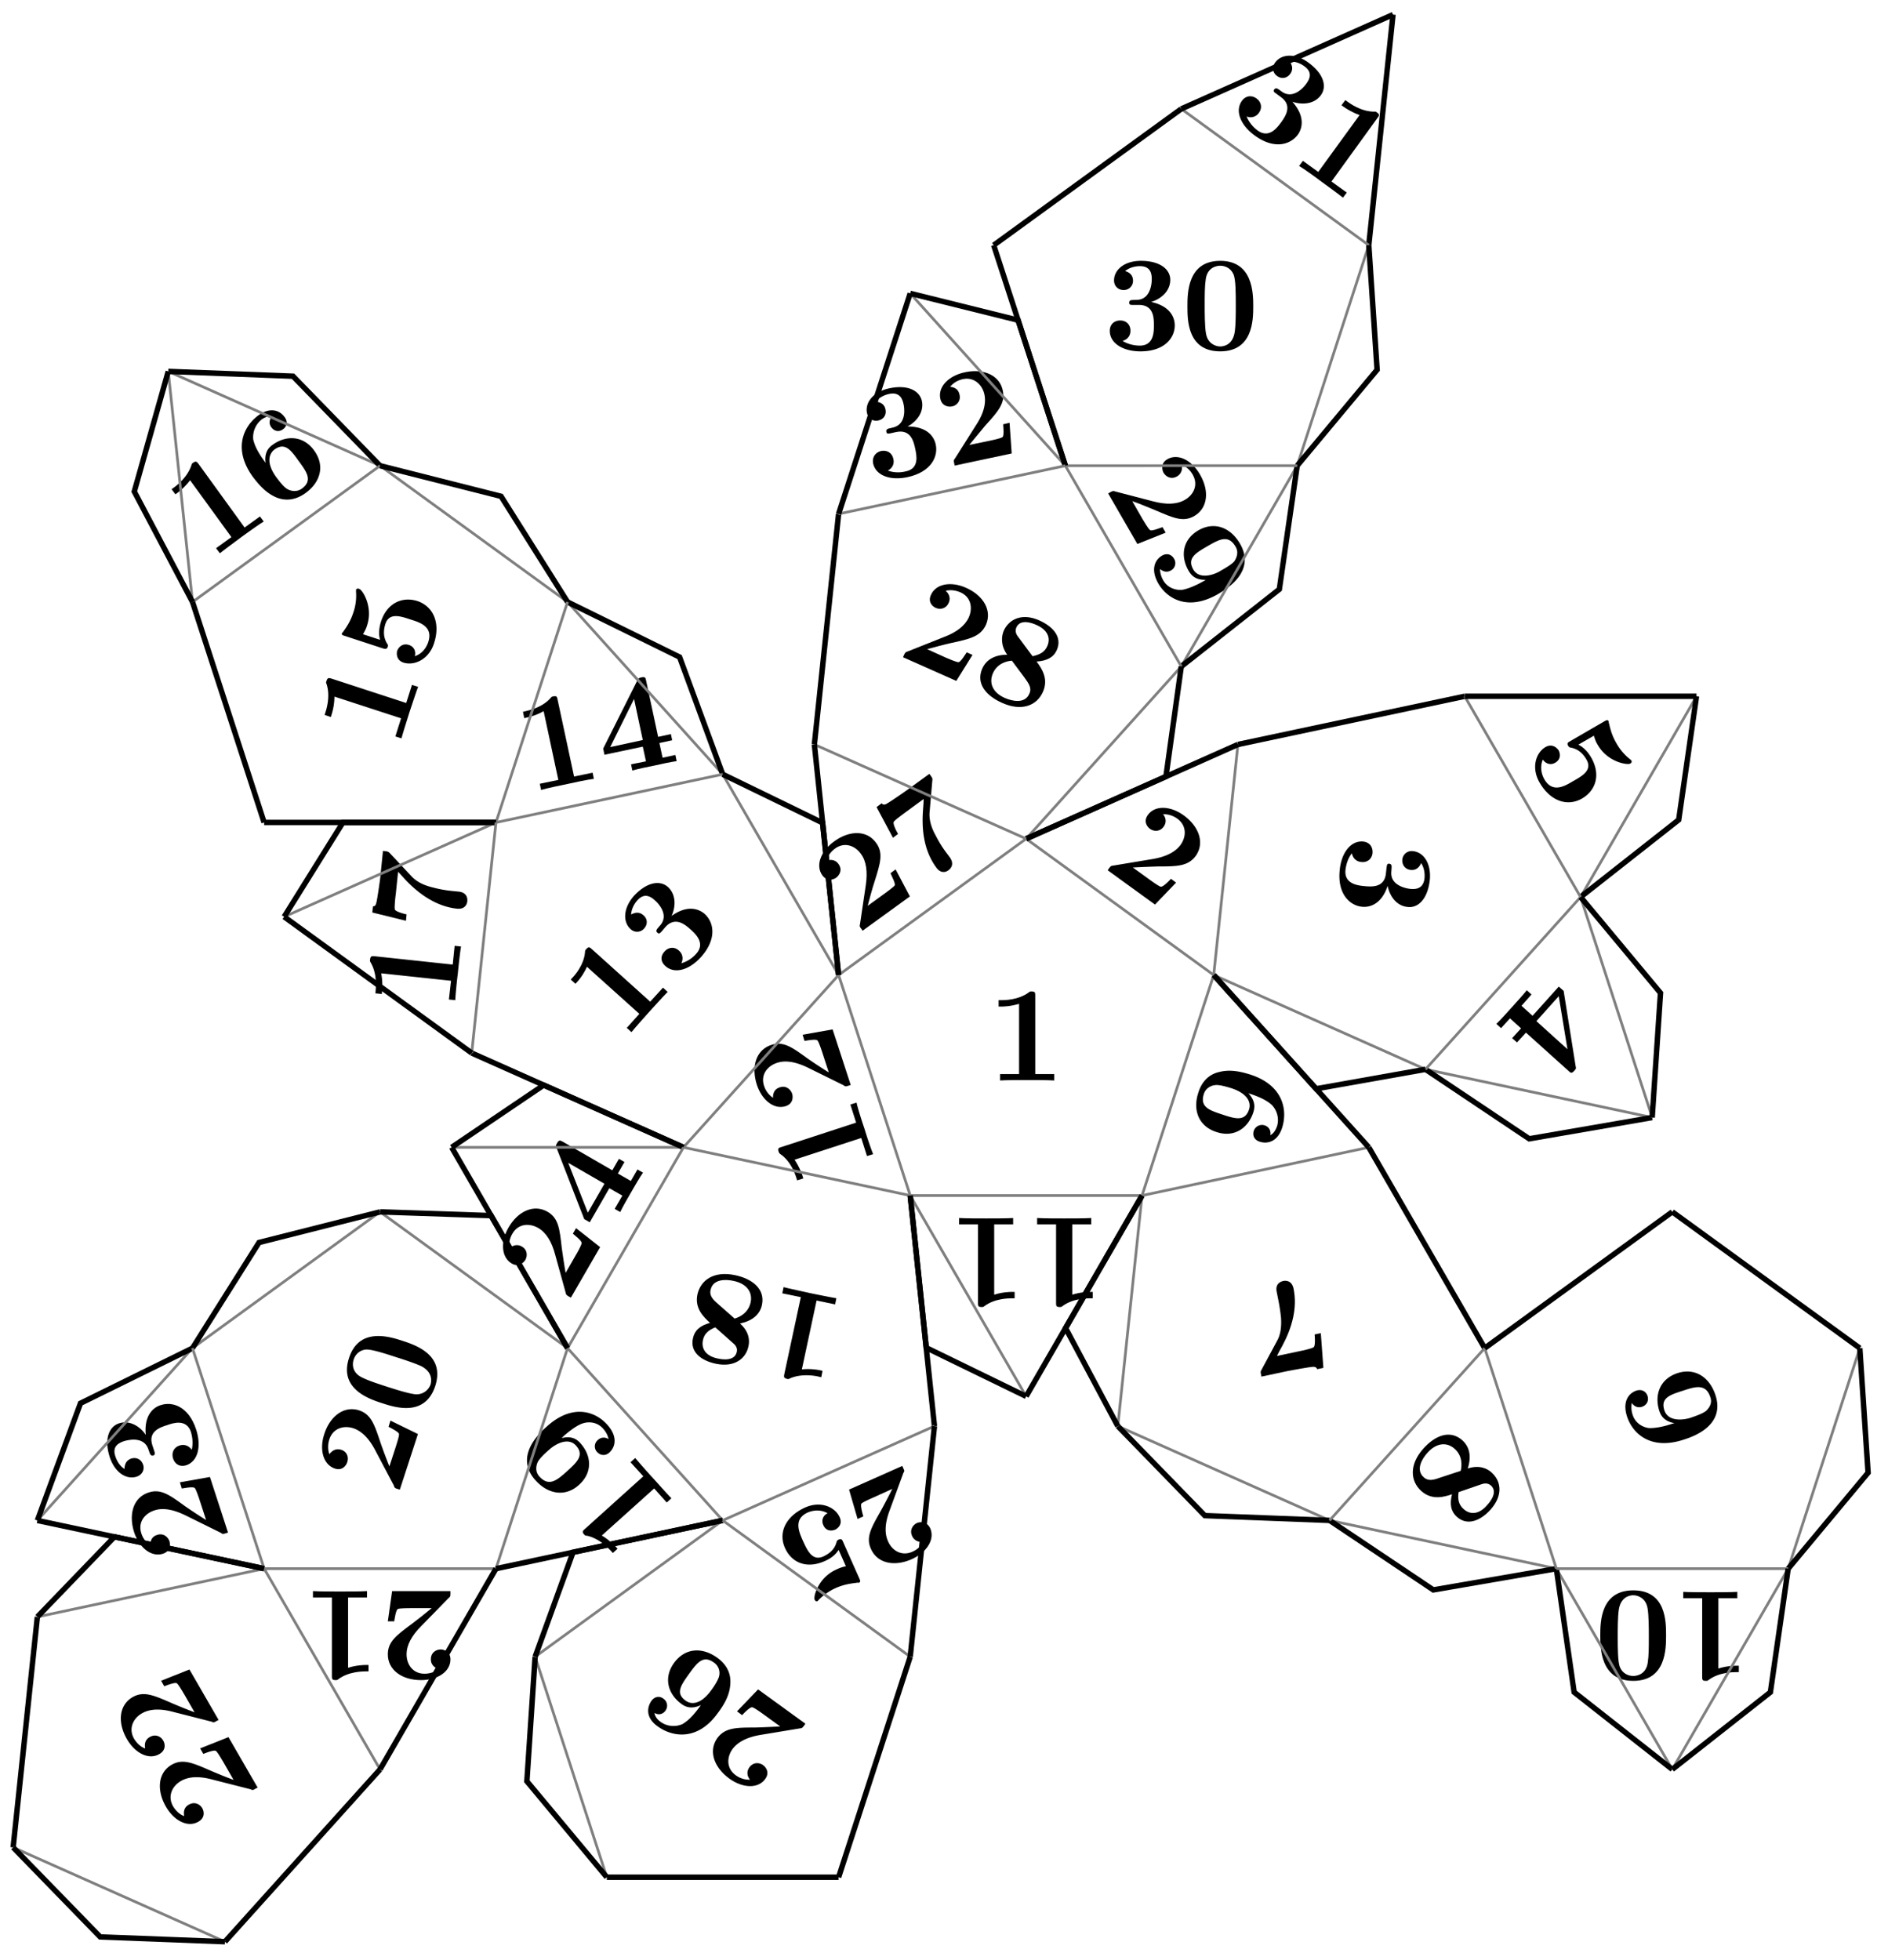 <svg xmlns="http://www.w3.org/2000/svg" xmlns:xlink="http://www.w3.org/1999/xlink" width="138.519" height="143.768"><defs><path id="a" d="M4.922 0v-.469h-1.39v-5.734c0-.234 0-.328-.266-.328-.11 0-.125 0-.22.078-.765.562-1.796.562-2 .562H.845v.47h.203c.156 0 .703-.016 1.297-.204v5.156H.954V0c.437-.031 1.5-.031 1.984-.031s1.546 0 1.984.031m0 0"/><path id="b" d="m5.469 1.234-.375-.28c-.14.155-.594.624-.75.577-.125-.015-.735-.453-.86-.547L2.297.125A92 92 0 0 1 4.14.047C5.563.047 6.344.03 6.906-.72c.672-.937.266-2.14-.86-2.968-.984-.72-2.124-.766-2.64-.047-.36.484-.047.875.14 1.015.267.203.72.25 1.017-.156.296-.422.046-.797-.047-.906.375-.016.75.11 1.047.328.687.5.671 1.312.234 1.922-.406.547-1.125.89-2.11 1.047L.86-.016C.688 0 .672.031.547.188l-.094.14 3.469 2.516Zm0 0"/><path id="c" d="M1.234 5.406c.547.063 1.438-.156 1.891-1.531.14.703.61 1.469 1.469 1.547.765.094 1.468-.578 1.625-1.984.11-1.188-.438-2.032-1.235-2.11a.686.686 0 0 0-.78.594c-.048.453.25.75.609.781.578.063.75-.469.765-.5.25.375.281.813.25 1.125-.094.828-.734.797-1.062.766-.125-.016-1.422-.172-1.375-1.203.03-.422.03-.453.015-.5 0-.094-.094-.125-.156-.141-.172-.016-.172.094-.203.266L3 2.953c-.11 1.094-1.094.985-1.61.938C.939 3.844-.077 3.734.032 2.703c.032-.265.125-.781.469-1.219.063.329.297.61.703.641.438.047.766-.234.813-.656.03-.422-.188-.782-.672-.844-.907-.094-1.61.797-1.735 2.078-.187 1.766.735 2.61 1.625 2.703m0 0"/><path id="d" d="m-3.625 4.016.344.312.656-.719.813.735-.657.718.36.313.656-.719 3.11 2.797c.187.188.25.203.437 0 .14-.156.14-.156.094-.36l-.876-5.5-.359-.312-1.922 2.14-.812-.733.734-.829-.344-.312c-.234.297-.843.969-1.125 1.281-.265.297-.843.938-1.109 1.188m2.938-.203 1.64-1.829.64 3.891Zm0 0"/><path id="e" d="M4.313 3.469c1-.578 1.406-1.735.671-3.016-.14-.234-.437-.687-.937-.937l1.14-.657c.094.282.11.391.282.672.718 1.266 2.172 1.5 2.39 1.375.063-.047.141-.11.079-.219-.016-.03-.016-.03-.11-.109a3.9 3.9 0 0 1-1-1.187c-.375-.641-.469-1.203-.547-1.485-.015-.094 0-.094-.015-.11-.063-.124-.157-.077-.297 0L3.437-.733c-.14.078-.25.14-.14.328.062.11.11.125.203.14.594.11.938.516 1.14.875.454.766-.296 1.204-1 1.594-.624.375-1.5.875-2.093-.156-.125-.219-.375-.781-.11-1.438.204.297.563.438.907.235.469-.266.36-.719.25-.922-.078-.11-.422-.531-.953-.234-.72.421-1.063 1.53-.438 2.609C2 3.672 3.25 4.078 4.313 3.469m0 0"/><path id="f" d="M.328 5.625c1.313.438 2.328-.297 2.703-1.437.063-.22.25-.75-.36-1.407l.188.063c1.079.36 1.422.703 1.532.797.375.39.562 1 .375 1.578-.063.156-.188.484-.485.64.063-.359-.125-.625-.406-.718a.635.635 0 0 0-.812.406c-.11.375.078.672.421.781.594.203 1.329 0 1.657-1 .422-1.297.093-3.125-2.297-3.906-.735-.234-1.516-.406-2.297-.203-.875.187-1.344.843-1.547 1.515-.437 1.313.047 2.485 1.328 2.891m.438-1.281c-.953-.313-1.672-.547-1.36-1.516.156-.484.625-.625.797-.64.344-.063 1.031.171 1.203.218 1.203.39 1.485 1.047 1.313 1.563-.297.906-1.016.687-1.953.375m0 0"/><path id="g" d="m-4.11 7.438 1.985-.422c.234-.047 1.688-.313 1.828-.297.203 0 .235.093.281.172l.454-.094L.25 4.25l-.453.094c.062.765-.031.922-.078.937-.094.094-.89.266-1.063.297l-1.625.344c.125-.25.25-.5.39-.734.704-1.313 1.126-2.766.829-4.204-.14-.687-.703-.578-.75-.562-.156.031-.625.172-.484.812l.093.47c.094.452.172.937.22 1.405.046.688-.032 1.282-.313 1.75L-4.11 6.953c-.079.125-.063.14 0 .484m0 0"/><path id="h" d="M-2.14 5.156c.812.719 1.718.407 2.25.235-.188.734-.079 1.265.359 1.656.75.672 1.703.312 2.469-.531.921-1.032.796-2.078.078-2.72-.313-.296-.907-.577-1.75-.296.28-.875.14-1.578-.391-2.062-.906-.813-2-.36-2.86.593-1.062 1.188-.968 2.39-.156 3.125M.952 6.47C.593 6.14.516 5.75.593 5.234l1.626-.562c.172-.063.484-.156.75.078.515.469-.031 1.172-.313 1.469-.547.625-1.187.718-1.703.25M-1.969 4.14c-.61-.547-.11-1.375.282-1.797.64-.719 1.406-.813 2-.281.562.515.53 1.187.437 1.609l-1.469.484c-.484.172-.89.313-1.25-.015m0 0"/><path id="i" d="M4.75 3.984c.64-.203 3.094-1 2.36-3.265C6.671-.625 5.593-1.312 4.327-.906 3.031-.484 2.61.688 2.984 1.859c.11.329.329.766 1.11.907l-.219.062c-.703.235-1.281.313-1.656.297-.406-.047-.985-.328-1.188-.969a1.7 1.7 0 0 1-.062-.875c.062.11.328.422.75.282.328-.11.515-.422.406-.782C2 .406 1.672.266 1.313.375.672.594.28 1.25.625 2.297c.406 1.219 1.703 2.469 4.125 1.687m.516-1.609c-.594.188-1.641.266-1.907-.547C3.063.922 3.766.688 4.703.391c.938-.313 1.703-.547 2.031.484.188.547-.25.922-.328 1-.265.203-.812.39-1.14.5m0 0"/><path id="l" d="M-4.922 0v.469h1.39v5.734c0 .234 0 .328.266.328.11 0 .125 0 .22-.078.765-.562 1.796-.562 2-.562h.202v-.47h-.203c-.156 0-.703.016-1.297.204V.469h1.39V0c-.437.031-1.5.031-1.983.031-.485 0-1.547 0-1.985-.031m0 0"/><path id="m" d="M-5.281 3.188c0 .953.015 3.343 2.422 3.343S-.453 4.156-.453 3.188c0-1 0-3.297-2.406-3.297-2.391 0-2.422 2.297-2.422 3.297M-4 3.297c0-.563 0-1.469.078-1.985C-3.782.391-3.156.25-2.859.25c.359 0 .922.219 1.047.953.093.516.093 1.547.093 2.094 0 .719 0 1.375-.078 1.89-.125.891-.828.985-1.062.985-.375 0-.782-.188-.97-.625C-4 5.172-4 4.109-4 3.297m0 0"/><path id="H" d="M-5.156 2.219h.468c.032-.203.125-.844.266-.906.11-.063.86-.063 1.016-.063h1.469c-.47.39-1 .813-1.438 1.14-1.14.844-1.781 1.313-1.781 2.25 0 1.157 1.047 1.891 2.437 1.891 1.219 0 2.157-.625 2.157-1.515 0-.594-.485-.735-.72-.735C-1.608 4.281-2 4.5-2 5c0 .516.422.672.563.719-.282.234-.672.343-1.032.343-.844 0-1.312-.671-1.312-1.421 0-.688.375-1.375 1.078-2.078l2-2.047c.14-.11.14-.141.14-.344V0h-4.28Zm0 0"/><path id="o" d="M-4.922 0v.469h1.39v5.734c0 .234 0 .328.266.328.11 0 .125 0 .22-.078.765-.562 1.796-.562 2-.562h.202v-.47h-.203c-.156 0-.703.016-1.297.204V.469h1.39V0c-.437.031-1.5.031-1.983.031-.485 0-1.547 0-1.985-.031m0 0"/><path id="p" d="m-1.516-4.687-.453.14.422 1.328L-7-1.438c-.219.063-.312.094-.234.344.046.11.046.125.156.203C-6.312-.359-6 .625-5.938.813l.063.203.453-.141-.062-.203A5.3 5.3 0 0 0-6.062-.5l4.89-1.594.422 1.328.453-.14c-.172-.406-.5-1.406-.64-1.875-.157-.453-.485-1.469-.579-1.906m0 0"/><path id="q" d="m-3.703-4.219.14.453c.204-.03.844-.156.954-.03.093.093.328.796.375.952l.453 1.39a38 38 0 0 1-1.547-1.015c-1.14-.828-1.781-1.297-2.672-1-1.11.36-1.484 1.578-1.062 2.907.375 1.156 1.28 1.859 2.125 1.578.562-.188.53-.688.468-.907-.11-.312-.437-.625-.906-.468-.5.156-.5.609-.5.765a1.66 1.66 0 0 1-.656-.875c-.266-.812.234-1.453.953-1.687.64-.219 1.422-.063 2.312.375L-.703-.516c.14.11.172.094.375.032l.156-.047L-1.5-4.61Zm0 0"/><path id="r" d="m3.297-3.656-.344-.313-.937 1.031L-2.25-6.78c-.172-.157-.25-.219-.422-.016-.078.078-.094.094-.094.219-.078.953-.765 1.719-.906 1.86l-.14.155.343.313.14-.156c.11-.11.454-.532.704-1.094l3.844 3.453-.922 1.031.344.313c.28-.344.984-1.14 1.312-1.5s1.031-1.14 1.344-1.453m0 0"/><path id="s" d="M2.188-5.11c-.407-.359-1.25-.718-2.438.141.297-.64.36-1.547-.266-2.125-.578-.515-1.546-.375-2.5.657-.78.89-.828 1.906-.234 2.437a.68.68 0 0 0 .984-.047c.297-.328.235-.734-.046-.969-.422-.39-.876-.062-.907-.062.031-.438.25-.813.469-1.047.547-.61 1.047-.203 1.297.031.094.078 1.047.953.406 1.766-.266.312-.281.328-.297.375a.155.155 0 0 0 .047.203c.125.125.188.047.313-.078l.28-.328c.735-.813 1.47-.157 1.86.187.344.313 1.094 1 .407 1.766A2.3 2.3 0 0 1 .468-1.5c.14-.297.125-.656-.172-.922-.328-.312-.781-.265-1.063.063-.296.312-.312.734.063 1.062.672.61 1.75.297 2.61-.656 1.187-1.328.952-2.547.28-3.156m0 0"/><path id="t" d="m4.813-1.016-.094-.453-1.36.282-1.203-5.61c-.047-.234-.062-.328-.328-.266-.094.016-.11.016-.187.11-.625.719-1.641.922-1.828.969l-.204.046.094.47.203-.048c.14-.03.688-.156 1.219-.468L2.203-.937l-1.36.28.095.454c.421-.125 1.468-.344 1.937-.438.469-.109 1.516-.328 1.938-.375m0 0"/><path id="u" d="m5.281-1.125-.093-.453-.938.203-.234-1.078.937-.203-.094-.453-.937.203L3.047-7c-.047-.266-.078-.328-.36-.266-.203.047-.203.063-.296.235l-2.5 4.984.093.453 2.813-.593.234 1.078-1.094.218.094.454c.375-.11 1.25-.297 1.672-.375.39-.094 1.235-.266 1.578-.313M2.797-2.672l-2.39.516 1.75-3.531Zm0 0"/><path id="ag" d="M4.766-2.844c-.11-.547-.594-1.328-2.063-1.328.64-.344 1.219-1.031 1.047-1.875-.172-.75-1.031-1.219-2.406-.922-1.156.25-1.781 1.032-1.625 1.813.094.422.453.625.828.547.437-.094.61-.453.531-.813-.11-.562-.672-.562-.703-.562.266-.36.688-.516.984-.578.813-.172.985.453 1.047.765.031.125.281 1.406-.719 1.688-.39.093-.421.093-.453.125-.093.03-.109.14-.093.203.03.172.14.14.312.11l.422-.095c1.078-.218 1.281.735 1.39 1.25.094.454.313 1.438-.703 1.641-.25.063-.78.14-1.312-.062.313-.157.5-.47.406-.86-.093-.437-.453-.656-.89-.578-.407.094-.688.438-.594.922.203.89 1.266 1.266 2.516 1 1.75-.375 2.265-1.516 2.078-2.39m0 0"/><path id="ah" d="m4.578-3.25-.469.11c.016.203.079.843-.046.937-.11.094-.844.25-1 .281l-1.438.297c.39-.484.828-1 1.172-1.422.953-1.047 1.484-1.656 1.281-2.578C3.844-6.75 2.656-7.25 1.297-6.953.109-6.703-.687-5.891-.5-5.016c.125.579.64.61.86.563a.69.69 0 0 0 .546-.86c-.094-.5-.531-.562-.687-.578.234-.296.578-.484.937-.562.813-.172 1.422.406 1.578 1.125.141.687-.078 1.437-.625 2.266L.58-.642c-.11.141-.11.172-.063.36l.03.172L4.735-1Zm0 0"/><path id="v" d="m1.516-4.687-.453-.141L.64-3.5l-5.453-1.781c-.22-.063-.313-.094-.391.156-.047.11-.047.125 0 .234.297.891-.016 1.875-.078 2.063l-.063.203.453.156.063-.203a4.5 4.5 0 0 0 .203-1.297l4.89 1.594-.421 1.328.453.14c.11-.437.437-1.437.578-1.905.156-.454.484-1.47.64-1.876m0 0"/><path id="w" d="M-.312-5.531c-1.094-.344-2.22.125-2.672 1.515-.079.266-.22.797-.063 1.329l-1.25-.407c.125-.25.203-.344.297-.656.453-1.375-.344-2.61-.578-2.672-.078-.031-.188-.047-.234.063v.156a3.8 3.8 0 0 1-.204 1.531c-.234.719-.578 1.156-.734 1.39-.062.079-.078.079-.094.11-.047.125.063.156.219.203l2.766.906c.172.047.297.094.375-.109.03-.125.015-.156-.047-.234-.328-.531-.25-1.063-.125-1.453.281-.844 1.11-.563 1.86-.313.702.219 1.655.531 1.28 1.656-.078.235-.328.813-.984 1.032.094-.344-.047-.703-.437-.828-.5-.157-.782.218-.86.437-.031.125-.11.672.469.86.797.25 1.86-.235 2.234-1.407.5-1.515-.062-2.719-1.219-3.11m0 0"/><path id="x" d="m3.984-2.89-.28-.376-1.126.813-3.36-4.64c-.14-.188-.202-.266-.421-.11-.094.062-.094.078-.125.187-.297.907-1.125 1.516-1.297 1.641l-.156.11.281.374.156-.109a4.8 4.8 0 0 0 .922-.922L1.61-1.75.484-.937l.282.375c.343-.282 1.203-.907 1.593-1.204.391-.28 1.25-.906 1.625-1.125m0 0"/><path id="y" d="M3.047-4.734C2.234-5.86.969-5.86 0-5.156c-.172.125-.64.453-.516 1.328l-.109-.156c-.672-.922-.75-1.391-.797-1.547a1.66 1.66 0 0 1 .64-1.5c.141-.094.438-.266.766-.219a.59.59 0 0 0-.078.813c.203.28.547.375.86.14s.343-.578.125-.875c-.36-.516-1.063-.766-1.922-.156-1.094.797-1.906 2.453-.438 4.5.469.625 1 1.219 1.735 1.531.828.344 1.578.094 2.14-.312 1.125-.813 1.438-2.032.64-3.125m-1.125.78c.594.813 1.031 1.423.219 2.017-.422.296-.86.14-1.032.046-.312-.156-.734-.75-.843-.89C-.47-3.797-.297-4.484.14-4.812c.765-.547 1.203.046 1.78.859m0 0"/><path id="z" d="m.516-4.89-.47-.048-.14 1.375-5.703-.609c-.234-.016-.328-.031-.36.234-.015.11-.015.126.048.235.484.828.375 1.844.359 2.047l-.016.203.47.047.015-.203a4.5 4.5 0 0 0-.063-1.313l5.125.547L-.375-1l.469.047c.015-.438.125-1.485.187-1.969.047-.484.156-1.531.235-1.969m0 0"/><path id="A" d="m-5.812-6.203-.204 2.016c-.03.234-.234 1.703-.296 1.828-.047.203-.141.218-.235.218l-.047.454 2.469.609.047-.469c-.734-.172-.844-.312-.86-.36-.046-.109.032-.921.063-1.093l.172-1.672c.203.203.375.406.578.625 1.016 1.063 2.281 1.922 3.734 2.078.704.078.766-.484.766-.547.016-.156.016-.64-.64-.703l-.47-.047a8.7 8.7 0 0 1-1.39-.25c-.672-.156-1.219-.421-1.594-.828l-1.61-1.718c-.109-.094-.14-.11-.484-.141m0 0"/><path id="B" d="m-4.812-1.016-.094.454 1.36.28-1.204 5.61c-.047.234-.062.328.203.39.094.016.11.016.219-.046.875-.375 1.89-.172 2.078-.125l.203.047.094-.469-.203-.047a4.6 4.6 0 0 0-1.313-.062L-2.39-.031l1.36.281.093-.453c-.421-.063-1.468-.281-1.937-.375-.469-.11-1.516-.328-1.937-.438m0 0"/><path id="C" d="M-5.531.719c-.219 1.062.515 1.687.922 2.078-.75.203-1.141.578-1.25 1.14-.22.985.578 1.626 1.687 1.86 1.344.281 2.203-.36 2.39-1.297.095-.422.048-1.062-.624-1.656.89-.188 1.453-.64 1.61-1.36.25-1.187-.72-1.921-1.97-2.187-1.562-.328-2.53.36-2.765 1.422m.406 3.344c.094-.47.406-.735.906-.938l1.282 1.14c.14.11.374.329.296.657-.14.687-1.03.578-1.421.484-.813-.172-1.204-.672-1.063-1.343m.563-3.688c.171-.812 1.125-.781 1.687-.656.953.203 1.406.812 1.25 1.578-.172.75-.766 1.062-1.172 1.187l-1.172-1.03c-.375-.329-.703-.61-.594-1.079m0 0"/><path id="D" d="m-3.297-3.656-.344.312.938 1.031-4.266 3.844c-.172.157-.25.219-.078.422.078.078.094.094.219.094.922.203 1.61.969 1.75 1.11l.14.155.344-.312-.14-.156c-.11-.11-.485-.5-1.016-.813l3.844-3.453.922 1.031.343-.312c-.312-.313-1.015-1.11-1.343-1.469a53 53 0 0 1-1.313-1.484m0 0"/><path id="E" d="M-5.953-1.703c-.5.437-2.422 2.172-.828 3.937.937 1.047 2.203 1.235 3.187.344 1.031-.922.922-2.156.11-3.062-.235-.266-.61-.563-1.375-.375l.156-.157c.547-.484 1.047-.812 1.39-.921.422-.141 1.047-.125 1.5.39.11.125.344.422.391.766a.61.61 0 0 0-.781.062.603.603 0 0 0-.063.875c.266.282.625.297.907.047.5-.469.578-1.234-.157-2.047-.859-.968-2.546-1.578-4.437.14m.187 1.687c.47-.421 1.391-.921 1.954-.296.64.703.078 1.218-.641 1.875-.734.656-1.328 1.187-2.047.39-.39-.437-.156-.969-.11-1.062.157-.297.594-.688.844-.907m0 0"/><path id="F" d="m-.516-5.594-.14.453c.172.094.75.375.765.532.032.125-.203.828-.25.984l-.453 1.39a40 40 0 0 1-.64-1.703c-.453-1.359-.688-2.109-1.578-2.406-1.11-.36-2.141.422-2.563 1.75-.375 1.157-.062 2.235.781 2.516.563.187.844-.25.907-.469.109-.312.03-.75-.438-.906-.5-.156-.781.203-.875.328-.125-.36-.11-.75 0-1.094.266-.812 1.047-1.047 1.766-.812.64.218 1.172.781 1.625 1.656L-.266-.828c.047.172.079.187.282.25l.156.047L1.5-4.61Zm0 0"/><path id="G" d="M-1.406-6c-.907-.297-3.188-1.031-3.922 1.266-.75 2.28 1.516 3.015 2.437 3.312C-1.937-1.109.25-.406 1-2.687 1.734-4.97-.453-5.687-1.406-6m-.5 1.188c.547.171 1.406.453 1.875.671.828.422.765 1.063.687 1.344a1.09 1.09 0 0 1-1.234.703c-.531-.078-1.5-.39-2.031-.562-.672-.219-1.297-.422-1.766-.656-.812-.391-.687-1.094-.61-1.313.11-.36.423-.687.891-.734.407-.032 1.422.297 2.188.547m0 0"/><path id="I" d="m-4.5-3.36.234.407c.188-.078.797-.313.922-.219.11.063.485.719.563.844l.734 1.281a38 38 0 0 1-1.703-.687c-1.297-.563-2.031-.891-2.844-.422-1 .578-1.11 1.86-.422 3.062.61 1.063 1.625 1.563 2.391 1.11.516-.297.406-.782.281-.985C-4.5.75-4.89.516-5.328.766c-.453.25-.36.703-.344.843-.344-.125-.625-.406-.812-.718-.422-.735-.079-1.485.578-1.86.593-.343 1.375-.36 2.343-.094l2.766.704c.156.078.188.062.36-.047l.156-.078-2.14-3.703Zm0 0"/><path id="M" d="m-3.703-4.219.14.453c.204-.03.844-.156.954-.03.093.093.328.796.375.952l.453 1.39a38 38 0 0 1-1.547-1.015c-1.14-.828-1.781-1.297-2.672-1-1.11.36-1.484 1.578-1.062 2.907.375 1.156 1.28 1.859 2.125 1.578.562-.188.53-.688.468-.907-.11-.312-.437-.625-.906-.468-.5.156-.5.609-.5.765a1.66 1.66 0 0 1-.656-.875c-.266-.812.234-1.453.953-1.687.64-.219 1.422-.063 2.312.375L-.703-.516c.14.11.172.094.375.032l.156-.047L-1.5-4.61Zm0 0"/><path id="N" d="M-3.328-4.437c-.531.156-1.25.718-1.11 2.187-.39-.594-1.156-1.11-1.968-.844-.719.235-1.11 1.14-.672 2.485C-6.703.516-5.86 1.063-5.094.813c.407-.141.578-.516.469-.86-.14-.437-.531-.578-.875-.469-.547.188-.484.735-.5.766-.375-.234-.578-.64-.672-.937-.266-.782.344-1 .656-1.11.125-.031 1.375-.422 1.75.547.125.375.141.406.172.438.047.093.14.093.203.078.157-.063.125-.172.079-.328l-.141-.422c-.344-1.032.594-1.328 1.094-1.485.437-.156 1.406-.469 1.734.5.078.266.188.766.063 1.313-.204-.282-.516-.438-.907-.313-.422.14-.593.532-.468.953.14.407.484.641.953.5.875-.28 1.14-1.39.75-2.609-.547-1.703-1.735-2.094-2.594-1.812m0 0"/><path id="O" d="m.656-5.578-.234.406c.156.14.672.531.64.688.016.125-.359.78-.437.906l-.734 1.281c-.11-.594-.203-1.281-.282-1.812-.156-1.407-.234-2.203-1.046-2.672-1-.578-2.172-.047-2.86 1.156-.61 1.063-.531 2.188.234 2.64.516.297.875-.062 1-.265.157-.281.172-.734-.265-.984-.453-.25-.797.046-.906.125-.063-.344.03-.75.218-1.063.422-.734 1.235-.797 1.891-.422.594.344 1 1.016 1.25 1.969l.766 2.766c.03.172.062.187.234.297l.156.078 2.14-3.703Zm0 0"/><path id="P" d="m2.703-4.687-.406-.235-.485.844-.953-.547.485-.844-.407-.234-.484.844-3.625-2.094c-.219-.125-.297-.14-.437.11-.11.187-.094.187-.016.374l2.016 5.188.406.234 1.437-2.5.954.547-.563.969.406.234c.157-.344.61-1.125.828-1.5.204-.344.625-1.094.844-1.39m-2.828.812L-1.344-1.75-2.78-5.406Zm0 0"/><path id="Q" d="m-3.797 4.125.422-.187c-.062-.204-.234-.829-.14-.938.093-.11.78-.406.921-.469l1.344-.61a51 51 0 0 1-.86 1.642c-.703 1.234-1.093 1.921-.703 2.765.47 1.063 1.72 1.313 2.985.75 1.11-.5 1.719-1.453 1.36-2.266-.25-.53-.75-.484-.97-.39-.296.14-.562.5-.359.953a.73.73 0 0 0 .813.422c-.157.344-.47.594-.797.734-.781.344-1.485-.078-1.781-.765-.282-.625-.22-1.391.14-2.328L-.438.75C-.343.61-.358.578-.452.39L-.516.235-4.422 1.97Zm0 0"/><path id="R" d="M-3.89 3.922c.468 1.062 1.562 1.562 2.906.969.25-.11.734-.344 1.03-.828l.532 1.203a2.6 2.6 0 0 0-.687.234c-1.328.578-1.703 1.969-1.61 2.203.032.063.094.172.203.125.032-.016.032-.016.11-.11.437-.437.89-.702 1.281-.874.688-.297 1.266-.328 1.531-.375.11 0 .11.015.14 0 .126-.063.079-.172.016-.313L.375 3.484C.313 3.328.25 3.22.047 3.313c-.11.046-.125.093-.156.187-.157.594-.61.875-.97 1.047-.812.36-1.171-.438-1.5-1.156-.296-.672-.702-1.594.376-2.078.234-.094.828-.282 1.437.062-.312.156-.484.5-.312.875.219.484.656.422.875.328.125-.062.578-.344.328-.906C-.219.906-1.281.453-2.406.953c-1.453.656-1.985 1.86-1.485 2.969m0 0"/><path id="S" d="m-5.469-1.234.375.28c.14-.155.594-.624.75-.577.125.015.735.453.86.547l1.187.859c-.625.031-1.297.063-1.844.078-1.421 0-2.203.016-2.765.766-.672.937-.266 2.14.86 2.969.984.718 2.124.765 2.64.046.36-.484.047-.875-.14-1.015-.267-.203-.72-.25-1.017.156-.296.422-.046.797.047.906a1.67 1.67 0 0 1-1.046-.328c-.688-.5-.672-1.312-.235-1.922.406-.547 1.125-.89 2.11-1.047L-.86.016c.172-.016.187-.047.312-.203l.094-.141-3.469-2.516Zm0 0"/><path id="T" d="M-5.453-1.422c-.813 1.125-.422 2.313.547 3.016.172.125.64.453 1.422.078l-.11.156c-.672.922-1.094 1.14-1.234 1.235-.469.218-1.125.203-1.61-.157-.14-.094-.406-.328-.453-.656.329.188.625.078.797-.156a.62.62 0 0 0-.14-.89c-.313-.235-.657-.141-.875.155-.36.516-.407 1.266.453 1.875 1.093.797 2.937 1.079 4.406-.968.469-.625.875-1.313.922-2.125.078-.907-.39-1.532-.953-1.938-1.125-.812-2.375-.719-3.172.375m1.094.813c.593-.813 1.03-1.422 1.843-.828a.93.93 0 0 1 .375.953c-.062.343-.484.937-.593 1.078-.735 1.015-1.438 1.078-1.875.75-.766-.547-.328-1.14.25-1.953m0 0"/><path id="W" d="m2.875-4.828-.375.281c.078.188.375.75.313.89-.063.11-.672.548-.797.641l-1.188.86c.156-.594.328-1.25.5-1.766.422-1.344.672-2.11.11-2.86-.672-.937-1.954-.921-3.079-.093-.984.719-1.375 1.766-.859 2.484.36.485.828.313 1.016.172.265-.203.468-.593.172-1-.297-.422-.735-.297-.891-.25.094-.36.344-.672.64-.89.688-.5 1.454-.22 1.891.39.406.547.5 1.328.36 2.297L.266-.828c-.047.172-.032.203.093.36l.094.14 3.469-2.516Zm0 0"/><path id="X" d="M.719-8.469-.921-7.28c-.188.14-1.391.968-1.548 1.031-.172.078-.25.016-.312-.062l-.375.28 1.203 2.25.375-.28c-.375-.657-.344-.844-.313-.891.047-.11.704-.578.844-.688l1.344-.984c0 .297-.031.563-.047.844-.11 1.484.094 2.984.969 4.172.406.578.86.25.906.203.125-.094.469-.407.094-.938l-.281-.375a8 8 0 0 1-.75-1.219c-.329-.578-.5-1.171-.454-1.718l.204-2.36c.015-.14-.016-.171-.22-.453m0 0"/><path id="Y" d="m5.61.063-.423-.188c-.125.172-.453.734-.609.719-.125.015-.812-.281-.953-.344L2.281-.36c.594-.156 1.25-.343 1.766-.452 1.39-.297 2.156-.485 2.547-1.329.468-1.062-.188-2.156-1.453-2.718-1.11-.5-2.22-.297-2.578.515-.25.532.124.86.343.953.297.141.75.094.953-.359.22-.469-.109-.797-.218-.89.343-.094.75-.032 1.078.109.781.343.922 1.14.625 1.828-.282.625-.907 1.11-1.828 1.453L.844-.187C.688-.142.672-.11.578.078L.516.234 4.422 1.97Zm0 0"/><path id="Z" d="M5.547.438c.437-.985-.125-1.75-.469-2.22.766-.046 1.25-.312 1.484-.843.407-.922-.234-1.703-1.28-2.172-1.25-.562-2.22-.11-2.61.75-.172.406-.25 1.063.25 1.766-.89 0-1.531.344-1.828 1.015-.485 1.094.281 2 1.453 2.516 1.453.656 2.562.188 3-.812m.312-3.344c-.187.437-.562.625-1.078.734L3.75-3.562c-.11-.126-.297-.407-.156-.72.281-.64 1.14-.343 1.5-.171.765.344 1.047.922.765 1.547M4.547.578c-.328.766-1.266.547-1.797.313C1.86.5 1.563-.203 1.875-.922c.313-.703.969-.89 1.39-.922l.922 1.235c.297.422.563.75.36 1.187m0 0"/><path id="aa" d="m4.5 3.36-.234-.407c-.188.063-.797.313-.907.219-.125-.063-.5-.719-.578-.844l-.734-1.281c.578.203 1.203.469 1.703.672 1.313.562 2.031.89 2.844.422 1-.578 1.125-1.844.422-3.047C6.406-1.97 5.39-2.47 4.625-2.031c-.516.297-.39.797-.281 1 .172.281.547.515.984.265.453-.265.375-.718.344-.843.344.109.64.406.812.718.422.735.079 1.47-.578 1.844-.593.344-1.375.36-2.328.11L.813.343C.64.282.609.298.438.392L.28.484l2.14 3.704Zm0 0"/><path id="ab" d="M5.469 2.906C6.047 2.562 8.28 1.281 7.094-.78c-.703-1.219-1.89-1.656-3.047-1-1.188.687-1.344 1.906-.734 2.968.187.313.468.688 1.265.672l-.187.11c-.641.36-1.188.562-1.563.625-.422.031-1.031-.11-1.375-.703a1.74 1.74 0 0 1-.234-.828c.093.078.406.328.797.109a.61.61 0 0 0 .234-.86c-.203-.343-.547-.421-.875-.234-.594.344-.828 1.094-.281 2.047.656 1.125 2.172 2.047 4.375.781m.156-1.687c-.531.312-1.547.61-1.969-.125C3.187.266 3.844-.11 4.703-.61c.844-.485 1.531-.891 2.063.046.297.5-.047.97-.094 1.063-.234.266-.75.547-1.047.719m0 0"/><path id="ac" d="M5.25-1.797c0-.547-.297-1.406-1.734-1.719.687-.203 1.406-.765 1.406-1.625 0-.765-.75-1.39-2.156-1.39-1.188 0-1.97.64-1.97 1.437 0 .422.313.703.688.703a.67.67 0 0 0 .704-.687c0-.578-.547-.688-.579-.703.344-.282.782-.36 1.094-.36.828 0 .86.641.86.97 0 .124-.016 1.437-1.047 1.5-.407.015-.438.015-.485.03-.094.016-.125.11-.125.172 0 .172.11.172.282.172h.437c1.094 0 1.094.985 1.094 1.5 0 .469 0 1.485-1.031 1.485-.266 0-.782-.047-1.266-.344C1.75-.75 2-1 2-1.406c0-.453-.312-.75-.75-.75-.422 0-.766.265-.766.765 0 .907.97 1.5 2.25 1.5 1.782 0 2.516-1 2.516-1.906m0 0"/><path id="ad" d="M5.281-3.187c0-.954-.015-3.344-2.422-3.344S.453-4.156.453-3.188c0 1 0 3.297 2.406 3.297 2.391 0 2.422-2.296 2.422-3.296M4-3.297c0 .563 0 1.469-.078 1.985-.14.921-.766 1.062-1.063 1.062-.359 0-.921-.219-1.046-.953-.094-.516-.094-1.547-.094-2.094 0-.719 0-1.375.078-1.89.125-.891.828-.985 1.062-.985.375 0 .782.188.97.625C4-5.172 4-4.109 4-3.297m0 0"/><path id="ae" d="M5.313 1.625c.312-.437.562-1.312-.407-2.406C5.594-.547 6.5-.578 7-1.266c.453-.625.219-1.562-.922-2.39-.953-.703-1.969-.64-2.437 0-.25.344-.172.765.14.984.36.266.766.14.969-.156a.667.667 0 0 0-.062-.89c.453-.048.859.155 1.109.343.672.484.312 1.016.125 1.281-.078.11-.86 1.156-1.734.61-.329-.235-.344-.25-.407-.266-.094-.047-.156.016-.203.063-.094.14-.015.203.125.296l.36.266c.89.64.312 1.438.015 1.86-.281.374-.875 1.203-1.719.593A2.45 2.45 0 0 1 1.547.297.736.736 0 0 0 2.453.03c.266-.36.172-.797-.172-1.047S1.5-1.25 1.203-.844c-.531.735-.094 1.797.953 2.547 1.438 1.047 2.625.656 3.157-.078m0 0"/><path id="af" d="m3.984 2.89.282-.374-1.125-.813L6.5-2.937c.14-.188.203-.266-.016-.422-.093-.063-.093-.079-.218-.063-.953 0-1.782-.61-1.953-.734l-.157-.11-.281.375.156.11c.125.094.594.406 1.172.61L2.172 1 1.047.188.766.563C1.14.78 2 1.406 2.39 1.703c.39.281 1.25.906 1.593 1.188m0 0"/><clipPath id="j"><path d="M128 96h10.277v22H128Zm0 0"/></clipPath><clipPath id="k"><path d="M125 93h13.277v28H125Zm0 0"/></clipPath><clipPath id="n"><path d="M117 83h21.277v22H117Zm0 0"/></clipPath><clipPath id="J"><path d="M10 124h24v19.652H10Zm0 0"/></clipPath><clipPath id="K"><path d="M0 132h20v11.652H0Zm0 0"/></clipPath><clipPath id="L"><path d="M0 129h23v14.652H0Zm0 0"/></clipPath><clipPath id="U"><path d="M33 115h18v28.652H33Zm0 0"/></clipPath><clipPath id="V"><path d="M55 115h18v28.652H55Zm0 0"/></clipPath></defs><use xlink:href="#a" x="72.422" y="79.262"/><use xlink:href="#b" x="80.817" y="63.514"/><use xlink:href="#c" x="98.684" y="61.111"/><use xlink:href="#d" x="113.41" y="71.096"/><path fill="none" stroke="#7F7F7F" stroke-miterlimit="10" stroke-width=".199" d="m121.219 81.98-16.633-3.535"/><path fill="none" stroke="#000" stroke-miterlimit="10" stroke-width=".399" d="m121.219 81.98-9.024 1.56-7.61-5.095"/><path fill="none" stroke="#7F7F7F" stroke-miterlimit="10" stroke-width=".199" d="m104.586 78.445 11.379-12.64M115.965 65.805l5.254 16.175"/><path fill="none" stroke="#000" stroke-miterlimit="10" stroke-width=".399" d="m115.965 65.805 5.863 7.039-.61 9.136"/><path fill="none" stroke="#7F7F7F" stroke-miterlimit="10" stroke-width=".199" d="m104.586 78.445-15.54-6.918"/><path fill="none" stroke="#000" stroke-miterlimit="10" stroke-width=".399" d="m89.047 71.527 7.512 8.344 8.027-1.426"/><path fill="none" stroke="#7F7F7F" stroke-miterlimit="10" stroke-width=".199" d="m89.047 71.527 1.777-16.914"/><path fill="none" stroke="#000" stroke-miterlimit="10" stroke-width=".399" d="m90.824 54.613 16.637-3.535"/><use xlink:href="#e" x="111.754" y="55.111"/><path fill="none" stroke="#7F7F7F" stroke-miterlimit="10" stroke-width=".199" d="m124.469 51.078-8.504 14.727"/><path fill="none" stroke="#000" stroke-miterlimit="10" stroke-width=".399" d="m124.469 51.078-1.305 9.063-7.2 5.664"/><path fill="none" stroke="#7F7F7F" stroke-miterlimit="10" stroke-width=".199" d="m115.965 65.805-8.504-14.727"/><path fill="none" stroke="#000" stroke-miterlimit="10" stroke-width=".399" d="M107.46 51.078h17.009"/><path fill="none" stroke="#7F7F7F" stroke-miterlimit="10" stroke-width=".199" d="m89.047 71.527-13.762-9.996"/><path fill="none" stroke="#000" stroke-miterlimit="10" stroke-width=".399" d="m75.285 61.531 15.54-6.918"/><use xlink:href="#f" x="88.921" y="77.418"/><use xlink:href="#g" x="96.656" y="93.549"/><path fill="none" stroke="#7F7F7F" stroke-miterlimit="10" stroke-width=".199" d="m97.55 111.535-15.538-6.918"/><path fill="none" stroke="#000" stroke-miterlimit="10" stroke-width=".399" d="m97.55 111.535-9.152-.351-6.386-6.567"/><path fill="none" stroke="#7F7F7F" stroke-miterlimit="10" stroke-width=".199" d="m82.012 104.621 1.777-16.918"/><path fill="none" stroke="#000" stroke-miterlimit="10" stroke-width=".399" d="m83.79 87.703-5.61 9.723 3.832 7.195"/><path fill="none" stroke="#7F7F7F" stroke-miterlimit="10" stroke-width=".199" d="m83.79 87.703 16.636-3.535"/><path fill="none" stroke="#000" stroke-miterlimit="10" stroke-width=".399" d="m100.426 84.168 8.504 14.73"/><use xlink:href="#h" x="106.421" y="104.227"/><path fill="none" stroke="#7F7F7F" stroke-miterlimit="10" stroke-width=".199" d="m114.188 115.074-16.637-3.539"/><path fill="none" stroke="#000" stroke-miterlimit="10" stroke-width=".399" d="m114.188 115.074-9.028 1.559-7.61-5.098"/><path fill="none" stroke="#7F7F7F" stroke-miterlimit="10" stroke-width=".199" d="m97.55 111.535 11.38-12.637"/><use xlink:href="#i" x="118.754" y="101.635"/><g clip-path="url(#j)"><path fill="none" stroke="#7F7F7F" stroke-miterlimit="10" stroke-width=".199" d="m136.45 98.898-5.255 16.176"/></g><g clip-path="url(#k)"><path fill="none" stroke="#000" stroke-miterlimit="10" stroke-width=".399" d="m136.45 98.898.609 9.137-5.864 7.04"/></g><use xlink:href="#l" x="128.418" y="116.775"/><use xlink:href="#m" x="122.69" y="116.775"/><path fill="none" stroke="#7F7F7F" stroke-miterlimit="10" stroke-width=".199" d="m122.691 129.8-8.504-14.726"/><path fill="none" stroke="#000" stroke-miterlimit="10" stroke-width=".399" d="m122.691 129.8-7.199-5.663-1.305-9.063"/><path fill="none" stroke="#7F7F7F" stroke-miterlimit="10" stroke-width=".199" d="M114.188 115.074h17.007M131.195 115.074l-8.504 14.727"/><path fill="none" stroke="#000" stroke-miterlimit="10" stroke-width=".399" d="m131.195 115.074-1.304 9.063-7.2 5.664"/><path fill="none" stroke="#7F7F7F" stroke-miterlimit="10" stroke-width=".199" d="m114.188 115.074-5.258-16.176"/><path fill="none" stroke="#000" stroke-miterlimit="10" stroke-width=".399" d="m108.93 98.898 13.761-9.996"/><g clip-path="url(#n)"><path fill="none" stroke="#000" stroke-miterlimit="10" stroke-width=".399" d="m122.691 88.898 13.758 10"/></g><path fill="none" stroke="#7F7F7F" stroke-miterlimit="10" stroke-width=".199" d="m83.79 87.703 5.257-16.176"/><path fill="none" stroke="#000" stroke-miterlimit="10" stroke-width=".399" d="m89.047 71.527 11.379 12.641"/><use xlink:href="#o" x="81.014" y="89.351"/><use xlink:href="#o" x="75.286" y="89.351"/><path fill="none" stroke="#7F7F7F" stroke-miterlimit="10" stroke-width=".199" d="m75.285 102.434-8.504-14.73"/><path fill="none" stroke="#000" stroke-miterlimit="10" stroke-width=".399" d="m66.781 87.703 1.176 11.164 7.328 3.567"/><path fill="none" stroke="#7F7F7F" stroke-miterlimit="10" stroke-width=".199" d="M66.781 87.703H83.79"/><path fill="none" stroke="#000" stroke-miterlimit="10" stroke-width=".399" d="m83.79 87.703-8.505 14.73"/><use xlink:href="#p" x="64.359" y="85.574"/><use xlink:href="#q" x="62.588" y="80.126"/><use xlink:href="#r" x="45.688" y="76.42"/><use xlink:href="#s" x="49.522" y="72.163"/><use xlink:href="#t" x="38.76" y="58.152"/><use xlink:href="#u" x="44.363" y="56.961"/><path fill="none" stroke="#7F7F7F" stroke-miterlimit="10" stroke-width=".199" d="M41.64 44.16 53.024 56.8"/><path fill="none" stroke="#000" stroke-miterlimit="10" stroke-width=".399" d="m41.64 44.16 8.22 4.043 3.163 8.598"/><path fill="none" stroke="#7F7F7F" stroke-miterlimit="10" stroke-width=".199" d="m53.023 56.8-16.636 3.536"/><use xlink:href="#v" x="29.163" y="55.071"/><use xlink:href="#w" x="30.934" y="49.623"/><use xlink:href="#x" x="15.368" y="41.152"/><use xlink:href="#y" x="20.003" y="37.785"/><path fill="none" stroke="#7F7F7F" stroke-miterlimit="10" stroke-width=".199" d="m12.344 27.246 15.539 6.918"/><path fill="none" stroke="#000" stroke-miterlimit="10" stroke-width=".399" d="m12.344 27.246 9.152.352 6.387 6.566"/><path fill="none" stroke="#7F7F7F" stroke-miterlimit="10" stroke-width=".199" d="M27.883 34.164 14.125 44.16M14.125 44.16l-1.781-16.914"/><path fill="none" stroke="#000" stroke-miterlimit="10" stroke-width=".399" d="M14.125 44.16 9.852 36.06l2.492-8.813"/><path fill="none" stroke="#7F7F7F" stroke-miterlimit="10" stroke-width=".199" d="M27.883 34.164 41.64 44.16"/><path fill="none" stroke="#000" stroke-miterlimit="10" stroke-width=".399" d="m27.883 34.164 8.879 2.246 4.879 7.75"/><path fill="none" stroke="#7F7F7F" stroke-miterlimit="10" stroke-width=".199" d="m41.64 44.16-5.253 16.176"/><path fill="none" stroke="#000" stroke-miterlimit="10" stroke-width=".399" d="M36.387 60.336H19.379M19.379 60.336 14.125 44.16"/><path fill="none" stroke="#7F7F7F" stroke-miterlimit="10" stroke-width=".199" d="m53.023 56.8 8.504 14.727"/><path fill="none" stroke="#000" stroke-miterlimit="10" stroke-width=".399" d="m61.527 71.527-1.175-11.164-7.329-3.562"/><path fill="none" stroke="#7F7F7F" stroke-miterlimit="10" stroke-width=".199" d="M61.527 71.527 50.145 84.168"/><path fill="none" stroke="#000" stroke-miterlimit="10" stroke-width=".399" d="M50.145 84.168 34.609 77.25"/><use xlink:href="#z" x="33.31" y="74.323"/><use xlink:href="#A" x="33.909" y="68.626"/><path fill="none" stroke="#7F7F7F" stroke-miterlimit="10" stroke-width=".199" d="m20.848 67.254 15.539-6.918"/><path fill="none" stroke="#000" stroke-miterlimit="10" stroke-width=".399" d="M36.387 60.336H25.16l-4.312 6.918"/><path fill="none" stroke="#7F7F7F" stroke-miterlimit="10" stroke-width=".199" d="M36.387 60.336 34.609 77.25"/><path fill="none" stroke="#000" stroke-miterlimit="10" stroke-width=".399" d="m34.61 77.25-13.762-9.996"/><path fill="none" stroke="#7F7F7F" stroke-miterlimit="10" stroke-width=".199" d="m61.527 71.527 5.254 16.176"/><use xlink:href="#B" x="62.301" y="95.438"/><use xlink:href="#C" x="56.698" y="94.247"/><use xlink:href="#D" x="49.901" y="110.613"/><use xlink:href="#E" x="46.067" y="106.356"/><use xlink:href="#F" x="29.163" y="109.808"/><use xlink:href="#G" x="30.934" y="104.36"/><path fill="none" stroke="#7F7F7F" stroke-miterlimit="10" stroke-width=".199" d="m14.121 98.898 13.762-9.996"/><path fill="none" stroke="#000" stroke-miterlimit="10" stroke-width=".399" d="m14.121 98.898 4.883-7.75 8.879-2.246"/><path fill="none" stroke="#7F7F7F" stroke-miterlimit="10" stroke-width=".199" d="m27.883 88.902 13.758 9.996"/><path fill="none" stroke="#000" stroke-miterlimit="10" stroke-width=".399" d="m41.64 98.898-5.613-9.722-8.144-.274"/><path fill="none" stroke="#7F7F7F" stroke-miterlimit="10" stroke-width=".199" d="m41.64 98.898-5.253 16.176"/><use xlink:href="#H" x="33.611" y="116.72"/><use xlink:href="#l" x="27.883" y="116.72"/><use xlink:href="#I" x="19.184" y="131.619"/><use xlink:href="#I" x="16.32" y="126.658"/><path fill="none" stroke="#000" stroke-miterlimit="10" stroke-width=".399" d="m.965 135.523 1.777-16.914"/><path fill="none" stroke="#7F7F7F" stroke-miterlimit="10" stroke-width=".199" d="m2.742 118.61 16.637-3.536"/><path fill="none" stroke="#000" stroke-miterlimit="10" stroke-width=".399" d="m19.379 115.074-10.98-2.336-5.657 5.871"/><path fill="none" stroke="#7F7F7F" stroke-miterlimit="10" stroke-width=".199" d="m19.379 115.074 8.504 14.727"/><g clip-path="url(#J)"><path fill="none" stroke="#000" stroke-miterlimit="10" stroke-width=".399" d="m27.883 129.8-11.38 12.641"/></g><g clip-path="url(#K)"><path fill="none" stroke="#7F7F7F" stroke-miterlimit="10" stroke-width=".199" d="m16.504 142.441-15.54-6.918"/></g><g clip-path="url(#L)"><path fill="none" stroke="#000" stroke-miterlimit="10" stroke-width=".399" d="m16.504 142.441-9.152-.351-6.387-6.567"/></g><path fill="none" stroke="#7F7F7F" stroke-miterlimit="10" stroke-width=".199" d="M19.379 115.074h17.008"/><path fill="none" stroke="#000" stroke-miterlimit="10" stroke-width=".399" d="m36.387 115.074-8.504 14.727"/><use xlink:href="#M" x="16.902" y="112.959"/><use xlink:href="#N" x="15.132" y="107.511"/><path fill="none" stroke="#7F7F7F" stroke-miterlimit="10" stroke-width=".199" d="m2.742 111.54 11.38-12.642"/><path fill="none" stroke="#000" stroke-miterlimit="10" stroke-width=".399" d="m2.742 111.54 3.164-8.599 8.215-4.043"/><path fill="none" stroke="#7F7F7F" stroke-miterlimit="10" stroke-width=".199" d="m14.121 98.898 5.258 16.176"/><path fill="none" stroke="#000" stroke-miterlimit="10" stroke-width=".399" d="M19.379 115.074 2.742 111.54"/><path fill="none" stroke="#7F7F7F" stroke-miterlimit="10" stroke-width=".199" d="m41.64 98.898 11.383 12.637"/><path fill="none" stroke="#000" stroke-miterlimit="10" stroke-width=".399" d="m53.023 111.535-16.636 3.54"/><use xlink:href="#O" x="41.608" y="95.673"/><use xlink:href="#P" x="44.472" y="90.712"/><path fill="none" stroke="#7F7F7F" stroke-miterlimit="10" stroke-width=".199" d="M33.137 84.168h17.008"/><path fill="none" stroke="#000" stroke-miterlimit="10" stroke-width=".399" d="M50.145 84.168 39.89 79.602l-6.754 4.566"/><path fill="none" stroke="#7F7F7F" stroke-miterlimit="10" stroke-width=".199" d="m50.145 84.168-8.504 14.73"/><path fill="none" stroke="#000" stroke-miterlimit="10" stroke-width=".399" d="m41.64 98.898-8.503-14.73"/><path fill="none" stroke="#7F7F7F" stroke-miterlimit="10" stroke-width=".199" d="m50.145 84.168 16.636 3.535"/><path fill="none" stroke="#000" stroke-miterlimit="10" stroke-width=".399" d="m66.781 87.703 1.778 16.914"/><use xlink:href="#Q" x="66.716" y="107.303"/><use xlink:href="#R" x="61.483" y="109.633"/><use xlink:href="#S" x="59.542" y="126.776"/><use xlink:href="#T" x="54.908" y="123.409"/><path fill="none" stroke="#7F7F7F" stroke-miterlimit="10" stroke-width=".199" d="m44.52 137.71-5.258-16.175"/><g clip-path="url(#U)"><path fill="none" stroke="#000" stroke-miterlimit="10" stroke-width=".399" d="m44.52 137.71-5.864-7.038.606-9.137"/></g><path fill="none" stroke="#7F7F7F" stroke-miterlimit="10" stroke-width=".199" d="m39.262 121.535 13.761-10"/><path fill="none" stroke="#000" stroke-miterlimit="10" stroke-width=".399" d="m53.023 111.535-10.98 2.336-2.781 7.664"/><path fill="none" stroke="#7F7F7F" stroke-miterlimit="10" stroke-width=".199" d="m53.023 111.535 13.758 10"/><g clip-path="url(#V)"><path fill="none" stroke="#000" stroke-miterlimit="10" stroke-width=".399" d="m66.781 121.535-5.254 16.176"/></g><path fill="none" stroke="#000" stroke-miterlimit="10" stroke-width=".399" d="M61.527 137.71H44.52"/><path fill="none" stroke="#7F7F7F" stroke-miterlimit="10" stroke-width=".199" d="m53.023 111.535 15.536-6.918"/><path fill="none" stroke="#000" stroke-miterlimit="10" stroke-width=".399" d="m68.559 104.617-1.778 16.918"/><use xlink:href="#W" x="62.834" y="68.605"/><use xlink:href="#X" x="67.468" y="65.238"/><use xlink:href="#Y" x="65.74" y="47.981"/><use xlink:href="#Z" x="70.974" y="50.311"/><use xlink:href="#aa" x="81.025" y="35.716"/><use xlink:href="#ab" x="83.889" y="40.677"/><path fill="none" stroke="#7F7F7F" stroke-miterlimit="10" stroke-width=".199" d="m95.172 34.16-8.504 14.73"/><path fill="none" stroke="#000" stroke-miterlimit="10" stroke-width=".399" d="m95.172 34.16-1.309 9.067-7.195 5.664"/><path fill="none" stroke="#7F7F7F" stroke-miterlimit="10" stroke-width=".199" d="m86.668 48.89-8.504-14.726"/><use xlink:href="#ac" x="80.939" y="25.666"/><use xlink:href="#ad" x="86.667" y="25.666"/><use xlink:href="#ae" x="89.912" y="8.245"/><use xlink:href="#af" x="94.546" y="11.612"/><path fill="none" stroke="#000" stroke-miterlimit="10" stroke-width=".399" d="m102.203 1.07-1.777 16.914"/><path fill="none" stroke="#7F7F7F" stroke-miterlimit="10" stroke-width=".199" d="m100.426 17.988-13.758-10"/><path fill="none" stroke="#000" stroke-miterlimit="10" stroke-width=".399" d="m86.668 7.988 15.535-6.918"/><path fill="none" stroke="#7F7F7F" stroke-miterlimit="10" stroke-width=".199" d="M100.426 17.984 95.172 34.16"/><path fill="none" stroke="#000" stroke-miterlimit="10" stroke-width=".399" d="m100.426 17.984.61 9.141-5.864 7.035"/><path fill="none" stroke="#7F7F7F" stroke-miterlimit="10" stroke-width=".199" d="m95.172 34.16-17.008.004"/><path fill="none" stroke="#000" stroke-miterlimit="10" stroke-width=".399" d="m78.164 34.164-5.258-16.176M72.906 17.988l13.762-10"/><path fill="none" stroke="#7F7F7F" stroke-miterlimit="10" stroke-width=".199" d="M86.668 48.89 75.285 61.532"/><path fill="none" stroke="#000" stroke-miterlimit="10" stroke-width=".399" d="m75.285 61.531 10.258-4.566 1.125-8.074"/><path fill="none" stroke="#7F7F7F" stroke-miterlimit="10" stroke-width=".199" d="M75.285 61.531 59.75 54.613"/><path fill="none" stroke="#000" stroke-miterlimit="10" stroke-width=".399" d="M59.75 54.613 61.527 37.7"/><use xlink:href="#ag" x="63.888" y="35.457"/><use xlink:href="#ah" x="69.491" y="34.266"/><path fill="none" stroke="#7F7F7F" stroke-miterlimit="10" stroke-width=".199" d="m66.781 21.523 11.383 12.641"/><path fill="none" stroke="#000" stroke-miterlimit="10" stroke-width=".399" d="m78.164 34.164-3.469-10.676-7.914-1.965"/><path fill="none" stroke="#7F7F7F" stroke-miterlimit="10" stroke-width=".199" d="M78.164 34.164 61.527 37.7"/><path fill="none" stroke="#000" stroke-miterlimit="10" stroke-width=".399" d="m61.527 37.7 5.254-16.177"/><path fill="none" stroke="#7F7F7F" stroke-miterlimit="10" stroke-width=".199" d="m75.285 61.531-13.758 9.996"/><path fill="none" stroke="#000" stroke-miterlimit="10" stroke-width=".399" d="M61.527 71.527 59.75 54.613"/></svg>